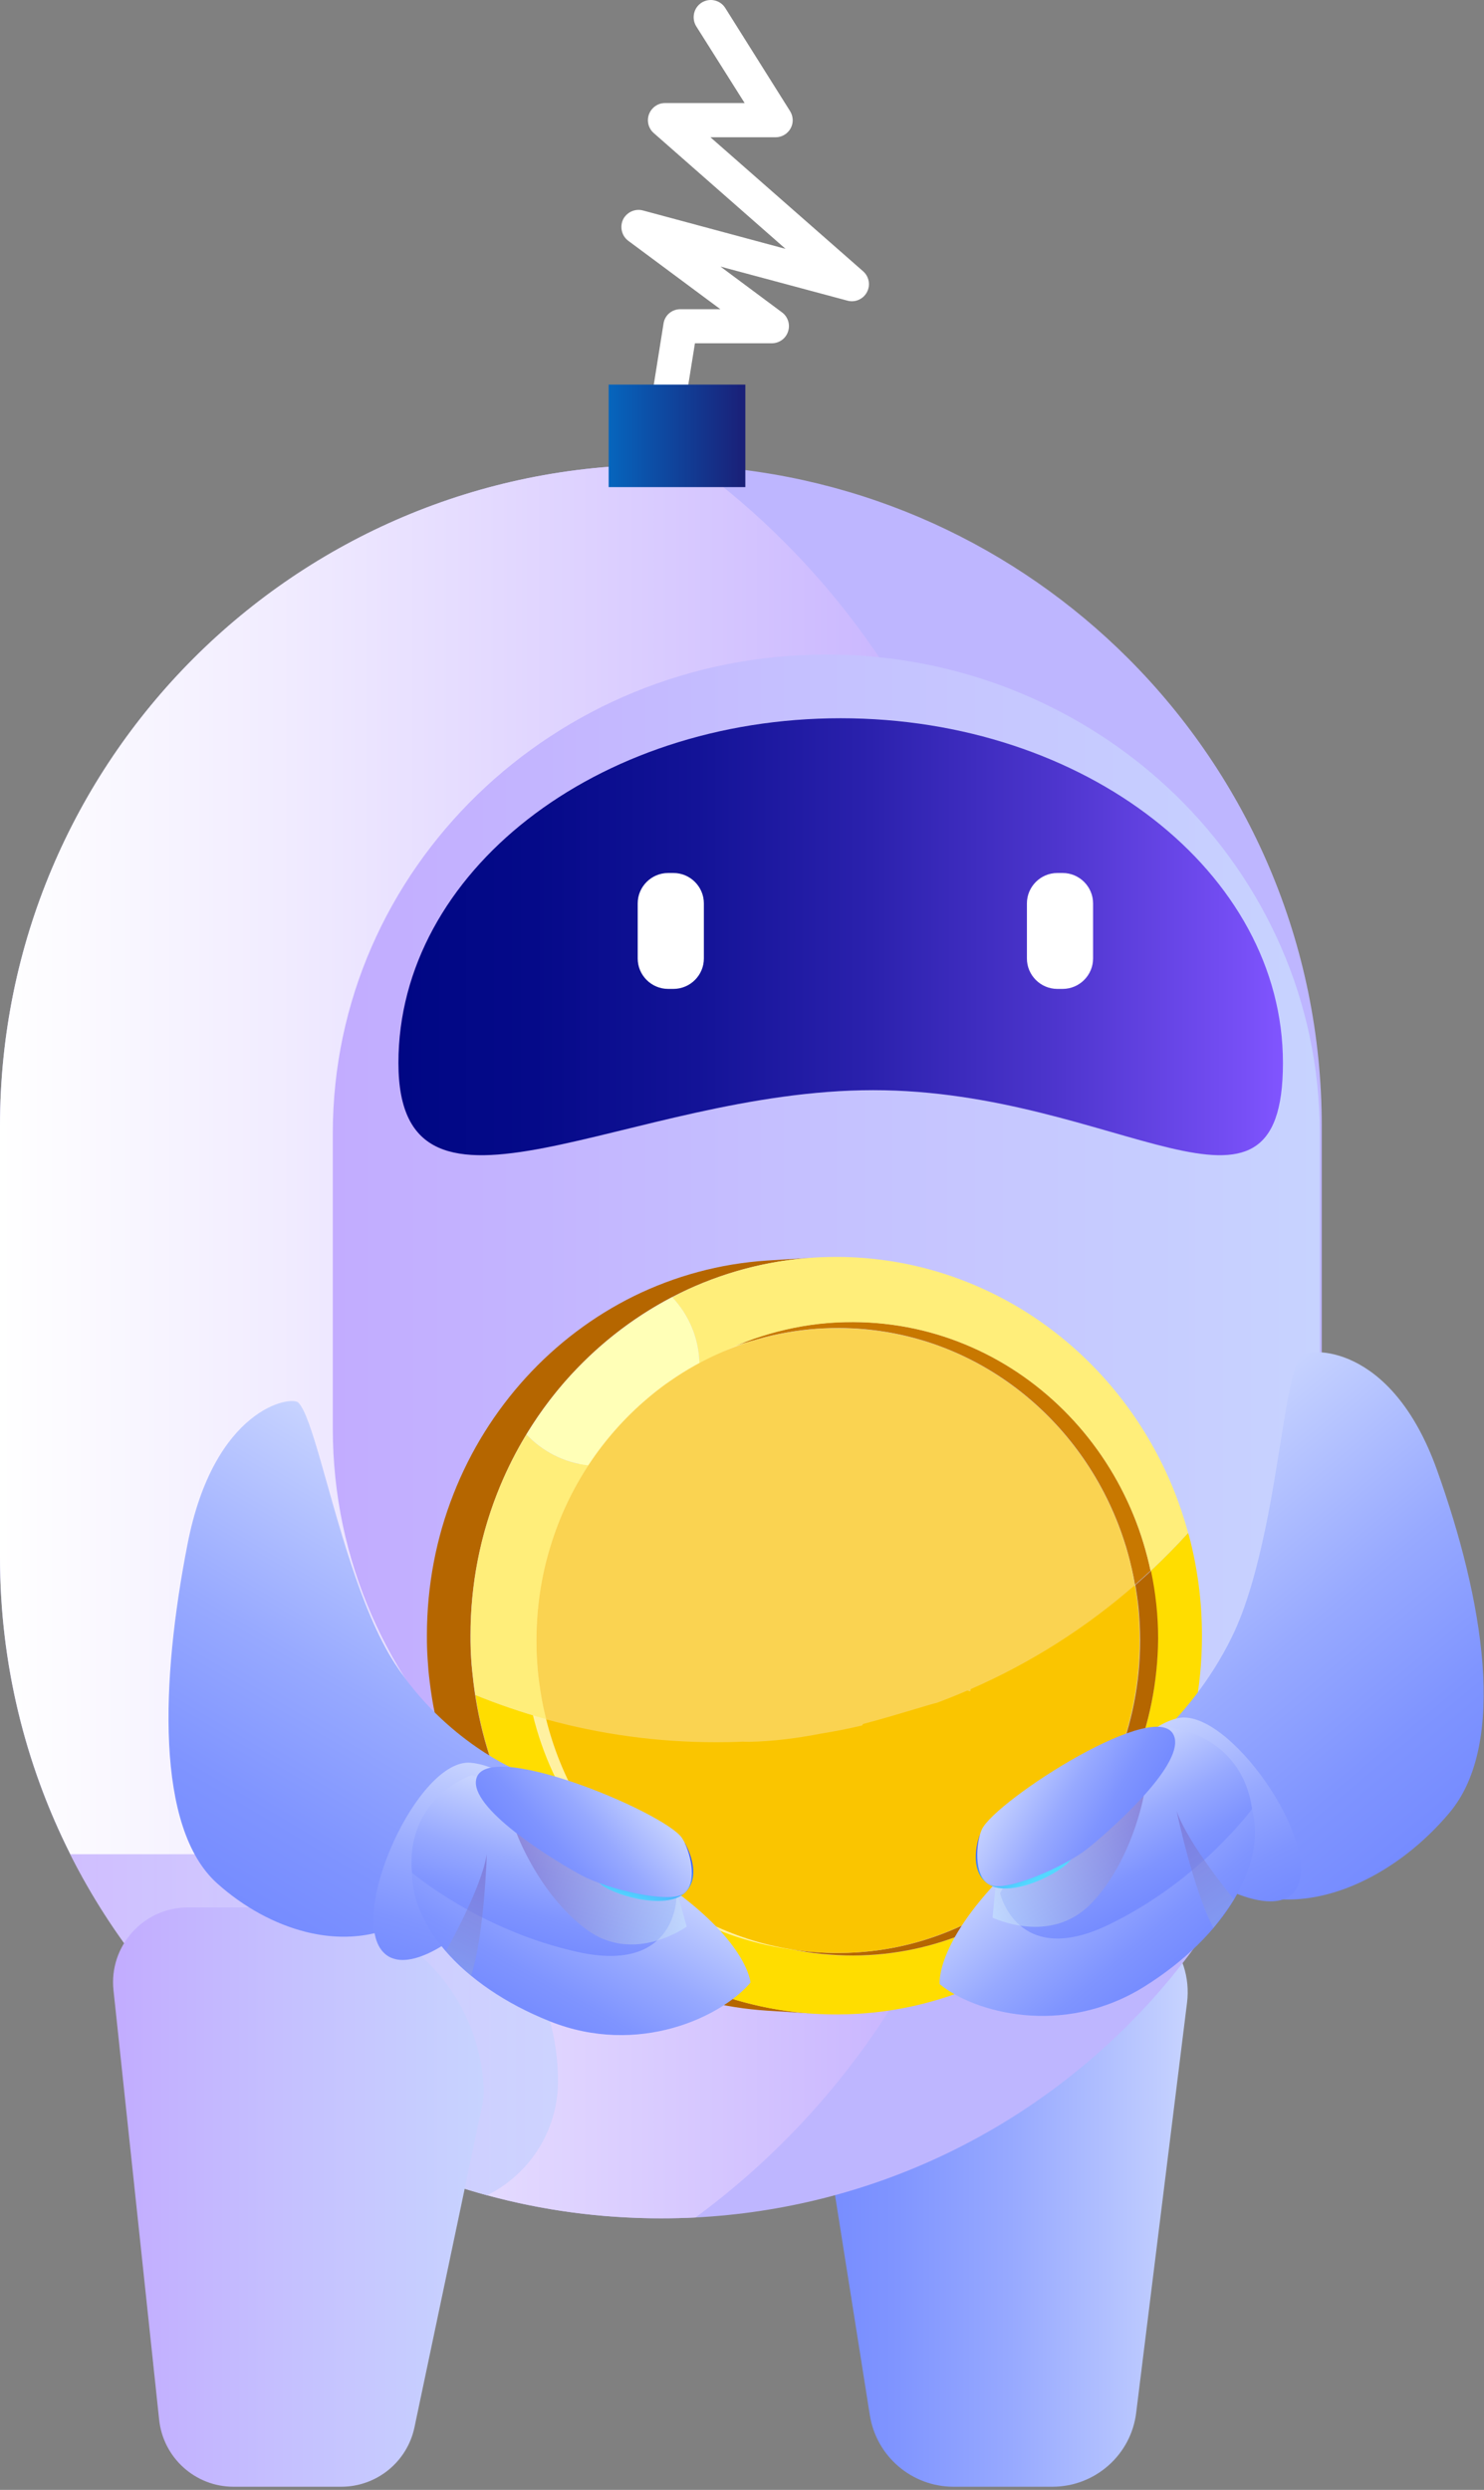 <svg width="415" height="696" viewBox="0 0 415 696" fill="none" xmlns="http://www.w3.org/2000/svg">
<rect x="0" y="0" width="415" height="696" fill="#808080" stroke="none"/>
<path d="M294.279 695.131H266.678C255.005 695.131 245.089 686.659 243.254 675.143L229.551 588.553C229.317 587.031 229.161 585.43 229.239 583.869C230.488 555.682 253.717 533.195 282.216 533.195H308.45C322.699 533.195 333.708 545.688 331.952 559.82L317.741 674.362C316.336 686.23 306.225 695.131 294.279 695.131Z" fill="url(#paint0_linear)"/>
<path d="M369.625 314.73V435.284C369.625 534.132 292.093 614.826 194.494 619.862C191.293 620.019 188.053 620.097 184.813 620.097C82.725 620.097 -9.15527e-05 537.372 -9.15527e-05 435.284V314.73C-9.15527e-05 212.642 82.725 129.918 184.813 129.918C188.053 129.918 191.293 129.996 194.494 130.152C241.693 132.612 284.168 152.756 315.477 184.027C348.934 217.483 369.625 263.667 369.625 314.73Z" fill="#BEB6FF"/>
<path d="M282.255 303.487V446.528C282.255 517.696 247.705 580.745 194.494 619.862C191.293 620.019 188.053 620.097 184.813 620.097C168.026 620.097 151.746 617.871 136.248 613.655C85.262 599.796 42.983 564.661 19.676 518.321C7.105 493.336 3.05176e-05 465.149 3.05176e-05 435.284V314.73C3.05176e-05 212.642 82.725 129.918 184.813 129.918C188.053 129.918 191.293 129.996 194.494 130.152C203.278 136.633 211.594 143.738 219.285 151.468C258.207 190.351 282.255 244.108 282.255 303.487Z" fill="url(#paint1_linear)"/>
<path opacity="0.76" d="M156.04 581.76C156.04 591.559 152.058 600.46 145.616 606.902C142.884 609.634 139.721 611.938 136.208 613.656C85.222 599.797 42.943 564.661 19.636 518.321H92.601C127.658 518.321 156.04 546.742 156.04 581.76Z" fill="url(#paint2_linear)"/>
<path d="M369.077 316.799V399.367C369.077 470.965 311.181 529.368 238.295 533.038C235.913 533.155 233.493 533.194 231.072 533.194C154.828 533.194 93.068 473.269 93.068 399.367V316.799C93.068 242.858 154.868 182.972 231.072 182.972C233.493 182.972 235.913 183.05 238.295 183.128C273.547 184.924 305.247 199.485 328.671 222.167C353.617 246.372 369.077 279.828 369.077 316.799Z" fill="url(#paint3_linear)"/>
<path d="M95.412 695.131H65.313C54.616 695.131 45.637 687.05 44.505 676.392L31.739 556.346C30.412 543.97 40.133 533.195 52.547 533.195H82.295C110.716 533.195 133.905 555.526 135.272 583.595C135.35 585.313 135.155 587.07 134.803 588.788L115.908 678.5C113.878 688.182 105.328 695.131 95.412 695.131Z" fill="url(#paint4_linear)"/>
<path d="M111.419 297.124C111.419 243.913 166.738 200.774 235.096 200.774C303.415 200.774 358.773 243.913 358.773 297.124C358.773 350.334 312.511 304.736 244.192 304.736C175.873 304.736 111.419 350.334 111.419 297.124Z" fill="url(#paint5_linear)"/>
<path d="M186.024 122.618C185.79 122.618 185.556 122.618 185.282 122.579C182.667 122.15 180.91 119.729 181.3 117.114L185.556 90.45C185.907 88.107 187.898 86.429 190.28 86.429H201.445L175.679 67.299C173.883 65.933 173.258 63.474 174.234 61.365C175.249 59.335 177.553 58.242 179.778 58.828L219.676 69.564L182.823 37.2C181.339 35.912 180.793 33.803 181.496 31.93C182.198 30.056 183.994 28.806 185.946 28.806H208.238L194.691 7.335C193.324 5.11 193.988 2.143 196.213 0.737C198.439 -0.668 201.406 -0.005 202.811 2.221L220.925 31.032C221.862 32.515 221.94 34.389 221.082 35.912C220.262 37.395 218.661 38.371 216.904 38.371H198.673L241.382 75.849C243.022 77.293 243.49 79.714 242.436 81.666C241.421 83.618 239.118 84.633 237.01 84.047L201.484 74.522L218.7 87.327C220.34 88.537 221.043 90.723 220.379 92.675C219.754 94.627 217.919 95.954 215.85 95.954H194.34L190.709 118.558C190.358 120.94 188.367 122.618 186.024 122.618Z" fill="white"/>
<path d="M170.212 107.511H208.431V136.166H170.212V107.511Z" fill="url(#paint6_linear)"/>
<path d="M188.327 276.435H186.843C182.158 276.435 178.332 272.609 178.332 267.924V252.543C178.332 247.858 182.158 244.032 186.843 244.032H188.327C193.011 244.032 196.837 247.858 196.837 252.543V267.924C196.837 272.609 193.011 276.435 188.327 276.435Z" fill="white"/>
<path d="M297.168 276.435H295.684C291 276.435 287.174 272.609 287.174 267.924V252.543C287.174 247.858 291 244.032 295.684 244.032H297.168C301.852 244.032 305.678 247.858 305.678 252.543V267.924C305.678 272.609 301.852 276.435 297.168 276.435Z" fill="white"/>
<path d="M227.444 351.547L214.522 352.367C201.287 353.226 188.717 356.7 177.317 362.283C165.918 367.904 155.65 375.673 147.101 385.043C138.512 394.451 131.563 405.499 126.8 417.68C121.999 429.86 119.383 443.211 119.383 457.188C119.383 458.281 119.383 459.374 119.422 460.467C119.461 461.56 119.5 462.614 119.578 463.707C119.656 464.8 119.734 465.854 119.812 466.908C119.929 467.962 120.007 469.056 120.164 470.11C121.647 482.563 125.239 494.353 130.548 505.089C135.857 515.825 142.884 525.467 151.278 533.627C159.671 541.786 169.353 548.501 180.05 553.381C190.708 558.261 202.342 561.267 214.522 562.047L227.444 562.867C215.146 562.086 203.435 559.041 192.699 554.161C181.963 549.243 172.164 542.489 163.732 534.251C155.299 526.014 148.194 516.293 142.846 505.479C137.497 494.665 133.866 482.797 132.383 470.227C132.266 469.173 132.149 468.08 132.032 467.026C131.914 465.932 131.836 464.878 131.758 463.785C131.68 462.692 131.641 461.599 131.602 460.506C131.563 459.413 131.563 458.32 131.563 457.227C131.563 443.133 134.218 429.704 139.059 417.406C143.86 405.109 150.849 393.983 159.515 384.496C168.182 375.01 178.489 367.202 189.966 361.541C201.444 355.919 214.092 352.406 227.444 351.547Z" fill="#B56600"/>
<path d="M162.169 503.761C166.386 510.983 171.578 517.542 177.59 523.164C183.563 528.824 190.356 533.587 197.734 537.296C205.113 540.966 213.077 543.581 221.431 544.948C222.837 545.221 224.203 545.494 225.647 545.689C227.053 545.924 228.497 546.08 229.903 546.236C231.347 546.392 232.791 546.47 234.236 546.548C235.68 546.626 237.164 546.665 238.608 546.665C250.398 546.626 261.642 544.089 271.831 539.599C282.02 535.11 291.194 528.59 298.885 520.587C306.576 512.584 312.783 503.058 317.078 492.479C321.372 481.899 323.753 470.304 323.753 458.124C323.753 451.604 323.051 445.241 321.762 439.151C325.393 435.754 328.907 432.202 332.264 428.493C332.303 428.688 332.381 428.923 332.459 429.118C333.669 433.607 334.567 438.214 335.192 442.899C335.817 447.583 336.129 452.385 336.129 457.265C336.129 471.827 333.279 485.686 328.165 498.296C323.051 510.905 315.594 522.305 306.42 531.869C297.207 541.473 286.275 549.242 274.056 554.629C261.876 560.017 248.446 563.062 234.314 563.101C221.236 563.179 208.743 560.681 197.227 556.113C185.71 551.545 175.169 544.87 166.112 536.515C157.016 528.161 149.364 518.167 143.626 507.001C138.394 496.812 134.725 485.608 132.929 473.779C139.37 476.394 146.007 478.659 152.761 480.533C154.791 488.848 157.992 496.617 162.169 503.761Z" fill="#FFDD00"/>
<path d="M317.077 492.438C312.783 503.018 306.575 512.543 298.885 520.546C291.194 528.55 282.02 535.069 271.83 539.559C261.641 544.087 250.398 546.586 238.608 546.625C237.124 546.625 235.68 546.586 234.235 546.508C232.791 546.43 231.346 546.313 229.902 546.195C228.458 546.039 227.052 545.883 225.647 545.649C224.241 545.415 222.836 545.18 221.431 544.907C222.524 545.063 223.617 545.219 224.71 545.376C225.803 545.493 226.896 545.61 228.028 545.688C229.121 545.766 230.253 545.844 231.386 545.883C232.518 545.922 233.65 545.961 234.782 545.922C246.416 545.883 257.503 543.385 267.575 538.934C277.647 534.484 286.704 528.081 294.278 520.156C301.852 512.27 308.02 502.862 312.236 492.438C316.492 482.015 318.834 470.576 318.834 458.552C318.834 455.507 318.678 452.501 318.404 449.534C318.17 447.348 317.858 445.2 317.506 443.053C318.99 441.765 320.434 440.438 321.879 439.11C323.167 445.24 323.87 451.564 323.87 458.083C323.753 470.303 321.371 481.897 317.077 492.438Z" fill="#B56600"/>
<path d="M316.999 440.789C316.413 437.939 315.711 435.089 314.891 432.356C314.032 429.585 313.095 426.891 312.002 424.275C308.801 416.506 304.545 409.323 299.431 402.921C294.317 396.518 288.305 390.858 281.629 386.173C274.954 381.488 267.575 377.779 259.689 375.203C251.803 372.665 243.449 371.26 234.743 371.221C231.854 371.221 229.043 371.338 226.232 371.611C223.422 371.884 220.689 372.314 217.956 372.86C215.223 373.407 212.569 374.11 209.953 374.929C207.337 375.749 204.761 376.686 202.262 377.779C205.034 376.452 207.884 375.281 210.773 374.227C213.701 373.212 216.668 372.353 219.713 371.65C222.758 370.947 225.842 370.44 229.004 370.05C232.166 369.698 235.368 369.503 238.608 369.542C250.398 369.581 261.641 372.119 271.83 376.608C282.02 381.098 291.194 387.617 298.885 395.62C306.575 403.623 312.783 413.149 317.077 423.729C319.068 428.648 320.63 433.762 321.762 439.071C320.318 440.399 318.873 441.726 317.39 443.014C317.272 442.312 317.155 441.57 316.999 440.789Z" fill="#C87800"/>
<path d="M218.308 373.137C171.578 380.749 139.956 425.293 147.646 472.648C155.376 520.003 199.491 552.171 246.26 544.559C292.99 536.946 324.612 492.402 316.921 445.047C309.191 397.731 265.038 365.524 218.308 373.137Z" fill="#FFF1A1"/>
<path d="M197.695 537.296C190.317 533.587 183.563 528.824 177.551 523.164C171.578 517.503 166.347 510.983 162.13 503.761C157.953 496.656 154.791 488.848 152.722 480.572C167.869 484.749 301.15 457.226 317.39 443.055C317.78 445.202 318.093 447.349 318.288 449.535C318.6 452.502 318.717 455.508 318.717 458.553C318.717 470.577 316.375 482.016 312.12 492.44C307.864 502.863 301.735 512.272 294.162 520.158C286.549 528.083 277.531 534.485 267.459 538.935C257.386 543.386 246.299 545.885 234.666 545.924C233.533 545.924 232.401 545.924 231.269 545.884C230.137 545.845 229.044 545.767 227.912 545.689C226.818 545.611 225.686 545.494 224.593 545.377C223.5 545.26 222.407 545.104 221.314 544.908C213.038 543.581 205.074 540.966 197.695 537.296Z" fill="#FAC500"/>
<path d="M194.417 359.51C206.675 354.201 220.183 351.273 234.276 351.351C243.645 351.39 252.741 352.757 261.369 355.255C269.997 357.754 278.117 361.384 285.652 365.952C293.186 370.558 300.096 376.102 306.225 382.466C312.355 388.829 317.703 395.973 322.115 403.781C324.34 407.724 326.331 411.784 328.049 416C329.688 420.021 331.094 424.199 332.265 428.454C328.908 432.163 325.394 435.715 321.763 439.112C320.631 433.802 319.07 428.649 317.079 423.769C312.784 413.19 306.577 403.664 298.886 395.661C291.195 387.658 282.021 381.138 271.832 376.649C261.642 372.12 250.399 369.622 238.609 369.583C235.369 369.583 232.168 369.739 229.006 370.09C225.843 370.441 222.759 370.988 219.714 371.691C216.669 372.393 213.702 373.252 210.774 374.267C207.846 375.282 205.035 376.493 202.263 377.82C199.999 378.796 197.774 379.889 195.588 381.06C195.393 373.916 192.543 367.474 187.975 362.633C190.083 361.501 192.231 360.447 194.417 359.51Z" fill="#FFEE7A"/>
<path d="M139.683 415.844C141.83 410.651 144.328 405.693 147.217 400.97C151.668 405.693 157.719 408.856 164.512 409.636C159.983 416.585 156.353 424.237 153.893 432.397C151.395 440.673 150.028 449.457 150.028 458.592C150.028 460.466 150.067 462.301 150.184 464.135C150.301 465.97 150.458 467.805 150.692 469.601C150.926 471.397 151.199 473.193 151.512 474.949C151.824 476.706 152.214 478.463 152.644 480.181C152.683 480.298 152.722 480.415 152.761 480.571C145.968 478.697 139.331 476.433 132.929 473.817C132.734 472.646 132.578 471.475 132.421 470.304C132.304 469.25 132.187 468.157 132.07 467.102C131.953 466.048 131.875 464.955 131.797 463.862C131.719 462.769 131.68 461.676 131.641 460.583C131.602 459.49 131.602 458.397 131.602 457.304C131.562 442.547 134.451 428.571 139.683 415.844Z" fill="#FFEE7A"/>
<path d="M147.219 400.97C151.357 394.139 156.237 387.775 161.781 382.114C169.433 374.268 178.256 367.67 187.976 362.595C192.544 367.436 195.394 373.877 195.589 381.021C192.7 382.583 189.889 384.301 187.196 386.175C186.532 386.643 185.907 387.072 185.283 387.541C184.072 388.439 182.901 389.337 181.769 390.313C181.574 390.469 181.379 390.625 181.223 390.781C181.145 390.859 181.066 390.937 180.988 390.976C174.742 396.286 169.237 402.454 164.709 409.364C164.67 409.442 164.592 409.52 164.553 409.598C157.721 408.895 151.67 405.694 147.219 400.97Z" fill="#FFFFB7"/>
<path d="M153.893 432.398C156.391 424.121 160.061 416.391 164.668 409.403C169.235 402.493 174.74 396.286 180.947 391.016C181.025 390.938 181.103 390.859 181.181 390.82C181.377 390.664 181.572 390.508 181.728 390.352C182.86 389.415 184.031 388.478 185.241 387.58C185.866 387.112 186.53 386.643 187.154 386.214C191.878 382.895 196.914 380.085 202.224 377.82C204.722 376.766 207.299 375.79 209.914 374.97C212.53 374.151 215.185 373.448 217.917 372.901C220.65 372.355 223.383 371.925 226.194 371.652C229.005 371.379 231.815 371.223 234.704 371.262C243.41 371.301 251.765 372.706 259.65 375.244C267.536 377.781 274.915 381.529 281.591 386.214C288.266 390.899 294.278 396.559 299.393 402.962C304.507 409.364 308.762 416.547 311.963 424.316C313.056 426.932 314.032 429.665 314.852 432.398C315.711 435.169 316.414 437.98 316.96 440.83C317.116 441.572 317.234 442.353 317.351 443.094C303.726 455.001 288.266 464.839 271.44 472.179L271.362 472.803L270.504 472.569C267.615 473.818 264.687 474.99 261.759 476.083C261.993 475.809 249.813 479.713 241.38 481.899C241.302 482.017 241.224 482.095 241.146 482.212C241.107 482.251 241.107 482.29 241.068 482.329C237.32 483.227 233.494 483.969 229.668 484.593C223.032 485.881 216.161 486.779 209.602 486.897C208.899 486.897 208.275 486.896 207.689 486.857C205.23 486.975 202.77 487.014 200.272 487.014C183.797 487.014 167.869 484.788 152.761 480.611C152.722 480.494 152.683 480.377 152.644 480.221C152.214 478.503 151.824 476.746 151.511 474.99C151.199 473.233 150.926 471.437 150.692 469.641C150.457 467.845 150.301 466.01 150.184 464.176C150.067 462.341 150.028 460.506 150.028 458.632C150.028 449.458 151.355 440.674 153.893 432.398Z" fill="#FAD351"/>
<path d="M144.953 495.015C144.953 495.015 133.983 521.484 117.743 534.133C108.53 541.355 96.935 542.878 85.535 540.028C76.83 537.842 68.202 533.157 60.745 526.481C43.451 511.022 44.973 469.796 52.43 431.693C59.847 393.552 81.436 390.078 83.427 392.069C87.136 395.777 91.469 416.937 98.184 437.198C101.581 447.504 105.602 457.577 110.404 464.994C124.731 486.973 144.953 495.015 144.953 495.015Z" fill="url(#paint7_linear)"/>
<path d="M131.64 492.751C116.961 491.424 97.129 534.953 107.162 545.689C117.234 556.464 150.574 524.998 151.433 504.737C151.433 504.737 142.454 493.727 131.64 492.751Z" fill="url(#paint8_linear)"/>
<path d="M130.665 498.373C130.665 498.373 117.626 503.721 115.4 520.274C113.175 536.827 128.83 555.097 153.737 565.013C178.644 574.968 201.912 563.647 209.876 554.199C209.876 554.199 209.212 543.19 187.272 527.535C172.359 516.877 151.434 504.736 151.434 504.736C151.434 504.736 140.659 498.295 130.665 498.373Z" fill="url(#paint9_linear)"/>
<path d="M115.206 523.474C115.206 523.474 134.061 539.636 161.74 545.687C189.419 551.739 189.185 530.072 189.185 530.072C189.185 530.072 179.191 518.516 168.572 511.372C157.993 504.267 131.954 496.186 131.954 496.186C131.954 496.186 113.371 502.393 115.206 523.474Z" fill="url(#paint10_linear)"/>
<path opacity="0.5" d="M124.691 545.415C124.691 545.415 134.607 528.003 136.13 518.321C136.13 518.321 135.505 540.496 131.757 552.286L124.691 545.415Z" fill="url(#paint11_linear)"/>
<path opacity="0.5" d="M144.446 512.426C144.446 512.426 150.732 529.603 164.083 539.402C177.435 549.201 192.035 538.543 192.035 538.543L189.615 529.876L144.446 512.426Z" fill="url(#paint12_linear)"/>
<path d="M167.596 526.363C167.596 526.363 171.735 514.846 179.464 512.777C187.194 510.708 191.567 515.276 191.567 515.276C191.567 515.276 196.876 524.177 191.45 529.174C185.984 534.171 170.759 529.564 167.596 526.363Z" fill="url(#paint13_linear)"/>
<path d="M133.085 497.944C134.1 484.944 185.632 506.454 190.668 513.716C192.893 516.956 195.275 525.896 191.41 529.175C187.545 532.455 169.548 527.926 162.755 524.295C155.962 520.665 132.421 506.493 133.085 497.944Z" fill="url(#paint14_linear)"/>
<path d="M311.574 495.64C311.574 495.64 326.682 519.22 345.616 527.887C356.391 532.806 368.883 531.595 380.673 526.052C389.652 521.835 398.241 515.16 405.307 506.766C421.704 487.364 414.755 446.919 401.872 410.963C389.028 375.008 365.604 376.648 363.691 379.107C360.217 383.636 358.343 405.654 353.853 427.282C351.55 438.291 348.622 449.222 344.445 457.694C332.069 482.874 311.574 495.64 311.574 495.64Z" fill="url(#paint15_linear)"/>
<path d="M328.984 480.377C343.194 476.473 370.366 515.824 362.402 528.2C354.399 540.575 316.023 515.473 311.612 495.68C311.612 495.641 318.522 483.226 328.984 480.377Z" fill="url(#paint16_linear)"/>
<path d="M330.937 485.724C330.937 485.724 344.718 488.691 349.793 504.58C354.868 520.469 342.687 541.199 319.927 555.37C297.167 569.541 272.26 562.514 262.774 554.628C262.774 554.628 261.485 543.697 280.341 524.373C293.146 511.255 311.612 495.64 311.612 495.64C311.612 495.64 321.099 487.402 330.937 485.724Z" fill="url(#paint17_linear)"/>
<path d="M350.145 505.635C350.145 505.635 335.544 525.74 310.013 538.038C284.481 550.335 279.679 529.215 279.679 529.215C279.679 529.215 286.706 515.629 295.373 506.26C304.04 496.89 327.463 482.992 327.463 482.992C327.463 482.992 347.022 484.71 350.145 505.635Z" fill="url(#paint18_linear)"/>
<path opacity="0.5" d="M345.108 530.971C345.108 530.971 332.304 515.589 329.063 506.298C329.063 506.298 333.592 528.004 339.331 538.935L345.108 530.971Z" fill="url(#paint19_linear)"/>
<path opacity="0.5" d="M319.849 501.965C319.849 501.965 316.687 520.001 305.248 531.986C293.81 543.971 277.57 536.046 277.57 536.046L278.428 527.067L319.849 501.965Z" fill="url(#paint20_linear)"/>
<path d="M299.51 519.766C299.51 519.766 293.381 509.186 285.417 508.484C277.453 507.82 273.939 513.09 273.939 513.09C273.939 513.09 270.269 522.772 276.516 526.754C282.762 530.697 296.972 523.475 299.51 519.766Z" fill="url(#paint21_linear)"/>
<path d="M328.478 485.724C325.159 473.114 278.234 503.37 274.564 511.412C272.925 515.003 272.183 524.217 276.555 526.754C280.928 529.292 297.832 521.679 303.922 516.916C309.934 512.114 330.625 494.039 328.478 485.724Z" fill="url(#paint22_linear)"/>
<defs>
<linearGradient id="paint0_linear" x1="229.271" y1="614.165" x2="332.186" y2="614.165" gradientUnits="userSpaceOnUse">
<stop stop-color="#768CFF"/>
<stop offset="0.197" stop-color="#7F94FF"/>
<stop offset="0.519" stop-color="#97A9FF"/>
<stop offset="0.923" stop-color="#BFCCFF"/>
<stop offset="1" stop-color="#C7D3FF"/>
</linearGradient>
<linearGradient id="paint1_linear" x1="-0.002" y1="375.004" x2="282.275" y2="375.004" gradientUnits="userSpaceOnUse">
<stop stop-color="white"/>
<stop offset="0.277" stop-color="#F1ECFF"/>
<stop offset="0.836" stop-color="#CDBBFF"/>
<stop offset="1" stop-color="#C2ACFF"/>
</linearGradient>
<linearGradient id="paint2_linear" x1="19.664" y1="565.992" x2="156.056" y2="565.992" gradientUnits="userSpaceOnUse">
<stop stop-color="#C2ACFF"/>
<stop offset="0.469" stop-color="#C5C0FF"/>
<stop offset="1" stop-color="#C7D3FF"/>
</linearGradient>
<linearGradient id="paint3_linear" x1="93.047" y1="358.074" x2="369.091" y2="358.074" gradientUnits="userSpaceOnUse">
<stop stop-color="#C2ACFF"/>
<stop offset="0.469" stop-color="#C5C0FF"/>
<stop offset="1" stop-color="#C7D3FF"/>
</linearGradient>
<linearGradient id="paint4_linear" x1="31.63" y1="614.165" x2="135.31" y2="614.165" gradientUnits="userSpaceOnUse">
<stop stop-color="#C2ACFF"/>
<stop offset="0.469" stop-color="#C5C0FF"/>
<stop offset="1" stop-color="#C7D3FF"/>
</linearGradient>
<linearGradient id="paint5_linear" x1="111.412" y1="261.841" x2="358.784" y2="261.841" gradientUnits="userSpaceOnUse">
<stop stop-color="#000784"/>
<stop offset="0.154" stop-color="#050A89"/>
<stop offset="0.337" stop-color="#131397"/>
<stop offset="0.534" stop-color="#2B21AD"/>
<stop offset="0.742" stop-color="#4D35CD"/>
<stop offset="0.956" stop-color="#774FF6"/>
<stop offset="1" stop-color="#8155FF"/>
</linearGradient>
<linearGradient id="paint6_linear" x1="170.207" y1="121.848" x2="208.428" y2="121.848" gradientUnits="userSpaceOnUse">
<stop stop-color="#0665BD"/>
<stop offset="1" stop-color="#1A1F77"/>
</linearGradient>
<linearGradient id="paint7_linear" x1="60.311" y1="527.668" x2="125.76" y2="417.092" gradientUnits="userSpaceOnUse">
<stop stop-color="#768CFF"/>
<stop offset="0.197" stop-color="#7F94FF"/>
<stop offset="0.519" stop-color="#97A9FF"/>
<stop offset="0.923" stop-color="#BFCCFF"/>
<stop offset="1" stop-color="#C7D3FF"/>
</linearGradient>
<linearGradient id="paint8_linear" x1="119.308" y1="551.036" x2="136.263" y2="494.495" gradientUnits="userSpaceOnUse">
<stop stop-color="#768CFF"/>
<stop offset="0.197" stop-color="#7F94FF"/>
<stop offset="0.519" stop-color="#97A9FF"/>
<stop offset="0.923" stop-color="#BFCCFF"/>
<stop offset="1" stop-color="#C7D3FF"/>
</linearGradient>
<linearGradient id="paint9_linear" x1="147.745" y1="563.162" x2="173.528" y2="517.897" gradientUnits="userSpaceOnUse">
<stop stop-color="#768CFF"/>
<stop offset="0.197" stop-color="#7F94FF"/>
<stop offset="0.519" stop-color="#97A9FF"/>
<stop offset="0.923" stop-color="#BFCCFF"/>
<stop offset="1" stop-color="#C7D3FF"/>
</linearGradient>
<linearGradient id="paint10_linear" x1="147.621" y1="542.514" x2="158.864" y2="505.018" gradientUnits="userSpaceOnUse">
<stop stop-color="#768CFF"/>
<stop offset="0.197" stop-color="#7F94FF"/>
<stop offset="0.519" stop-color="#97A9FF"/>
<stop offset="0.923" stop-color="#BFCCFF"/>
<stop offset="1" stop-color="#C7D3FF"/>
</linearGradient>
<linearGradient id="paint11_linear" x1="128.163" y1="551.428" x2="140.806" y2="520.916" gradientUnits="userSpaceOnUse">
<stop stop-color="#8DA4E5"/>
<stop offset="1" stop-color="#755CBB"/>
</linearGradient>
<linearGradient id="paint12_linear" x1="141.842" y1="521.141" x2="191.713" y2="541.806" gradientUnits="userSpaceOnUse">
<stop stop-color="#755CBB"/>
<stop offset="1" stop-color="#CCEDFF"/>
</linearGradient>
<linearGradient id="paint13_linear" x1="179.67" y1="532.088" x2="185.389" y2="513.013" gradientUnits="userSpaceOnUse">
<stop stop-color="#53D8FF"/>
<stop offset="1" stop-color="#3840F7"/>
</linearGradient>
<linearGradient id="paint14_linear" x1="152.391" y1="522.335" x2="178.791" y2="499.181" gradientUnits="userSpaceOnUse">
<stop stop-color="#768CFF"/>
<stop offset="0.197" stop-color="#7F94FF"/>
<stop offset="0.519" stop-color="#97A9FF"/>
<stop offset="0.923" stop-color="#BFCCFF"/>
<stop offset="1" stop-color="#C7D3FF"/>
</linearGradient>
<linearGradient id="paint15_linear" x1="405.086" y1="507.554" x2="324.468" y2="410.821" gradientUnits="userSpaceOnUse">
<stop stop-color="#768CFF"/>
<stop offset="0.197" stop-color="#7F94FF"/>
<stop offset="0.519" stop-color="#97A9FF"/>
<stop offset="0.923" stop-color="#BFCCFF"/>
<stop offset="1" stop-color="#C7D3FF"/>
</linearGradient>
<linearGradient id="paint16_linear" x1="351.685" y1="533.649" x2="325.039" y2="480.973" gradientUnits="userSpaceOnUse">
<stop stop-color="#768CFF"/>
<stop offset="0.197" stop-color="#7F94FF"/>
<stop offset="0.519" stop-color="#97A9FF"/>
<stop offset="0.923" stop-color="#BFCCFF"/>
<stop offset="1" stop-color="#C7D3FF"/>
</linearGradient>
<linearGradient id="paint17_linear" x1="325.828" y1="550.591" x2="292.475" y2="510.57" gradientUnits="userSpaceOnUse">
<stop stop-color="#768CFF"/>
<stop offset="0.197" stop-color="#7F94FF"/>
<stop offset="0.519" stop-color="#97A9FF"/>
<stop offset="0.923" stop-color="#BFCCFF"/>
<stop offset="1" stop-color="#C7D3FF"/>
</linearGradient>
<linearGradient id="paint18_linear" x1="323.153" y1="529.764" x2="303.521" y2="495.896" gradientUnits="userSpaceOnUse">
<stop stop-color="#768CFF"/>
<stop offset="0.197" stop-color="#7F94FF"/>
<stop offset="0.519" stop-color="#97A9FF"/>
<stop offset="0.923" stop-color="#BFCCFF"/>
<stop offset="1" stop-color="#C7D3FF"/>
</linearGradient>
<linearGradient id="paint19_linear" x1="343.039" y1="535.593" x2="325.22" y2="507.782" gradientUnits="userSpaceOnUse">
<stop stop-color="#8DA4E5"/>
<stop offset="1" stop-color="#755CBB"/>
</linearGradient>
<linearGradient id="paint20_linear" x1="324.24" y1="508.187" x2="278.785" y2="537.312" gradientUnits="userSpaceOnUse">
<stop stop-color="#755CBB"/>
<stop offset="1" stop-color="#CCEDFF"/>
</linearGradient>
<linearGradient id="paint21_linear" x1="288.929" y1="525.624" x2="279.94" y2="507.854" gradientUnits="userSpaceOnUse">
<stop stop-color="#53D8FF"/>
<stop offset="1" stop-color="#3840F7"/>
</linearGradient>
<linearGradient id="paint22_linear" x1="313.464" y1="512.603" x2="283.398" y2="494.459" gradientUnits="userSpaceOnUse">
<stop stop-color="#768CFF"/>
<stop offset="0.197" stop-color="#7F94FF"/>
<stop offset="0.519" stop-color="#97A9FF"/>
<stop offset="0.923" stop-color="#BFCCFF"/>
<stop offset="1" stop-color="#C7D3FF"/>
</linearGradient>
</defs>
</svg>

